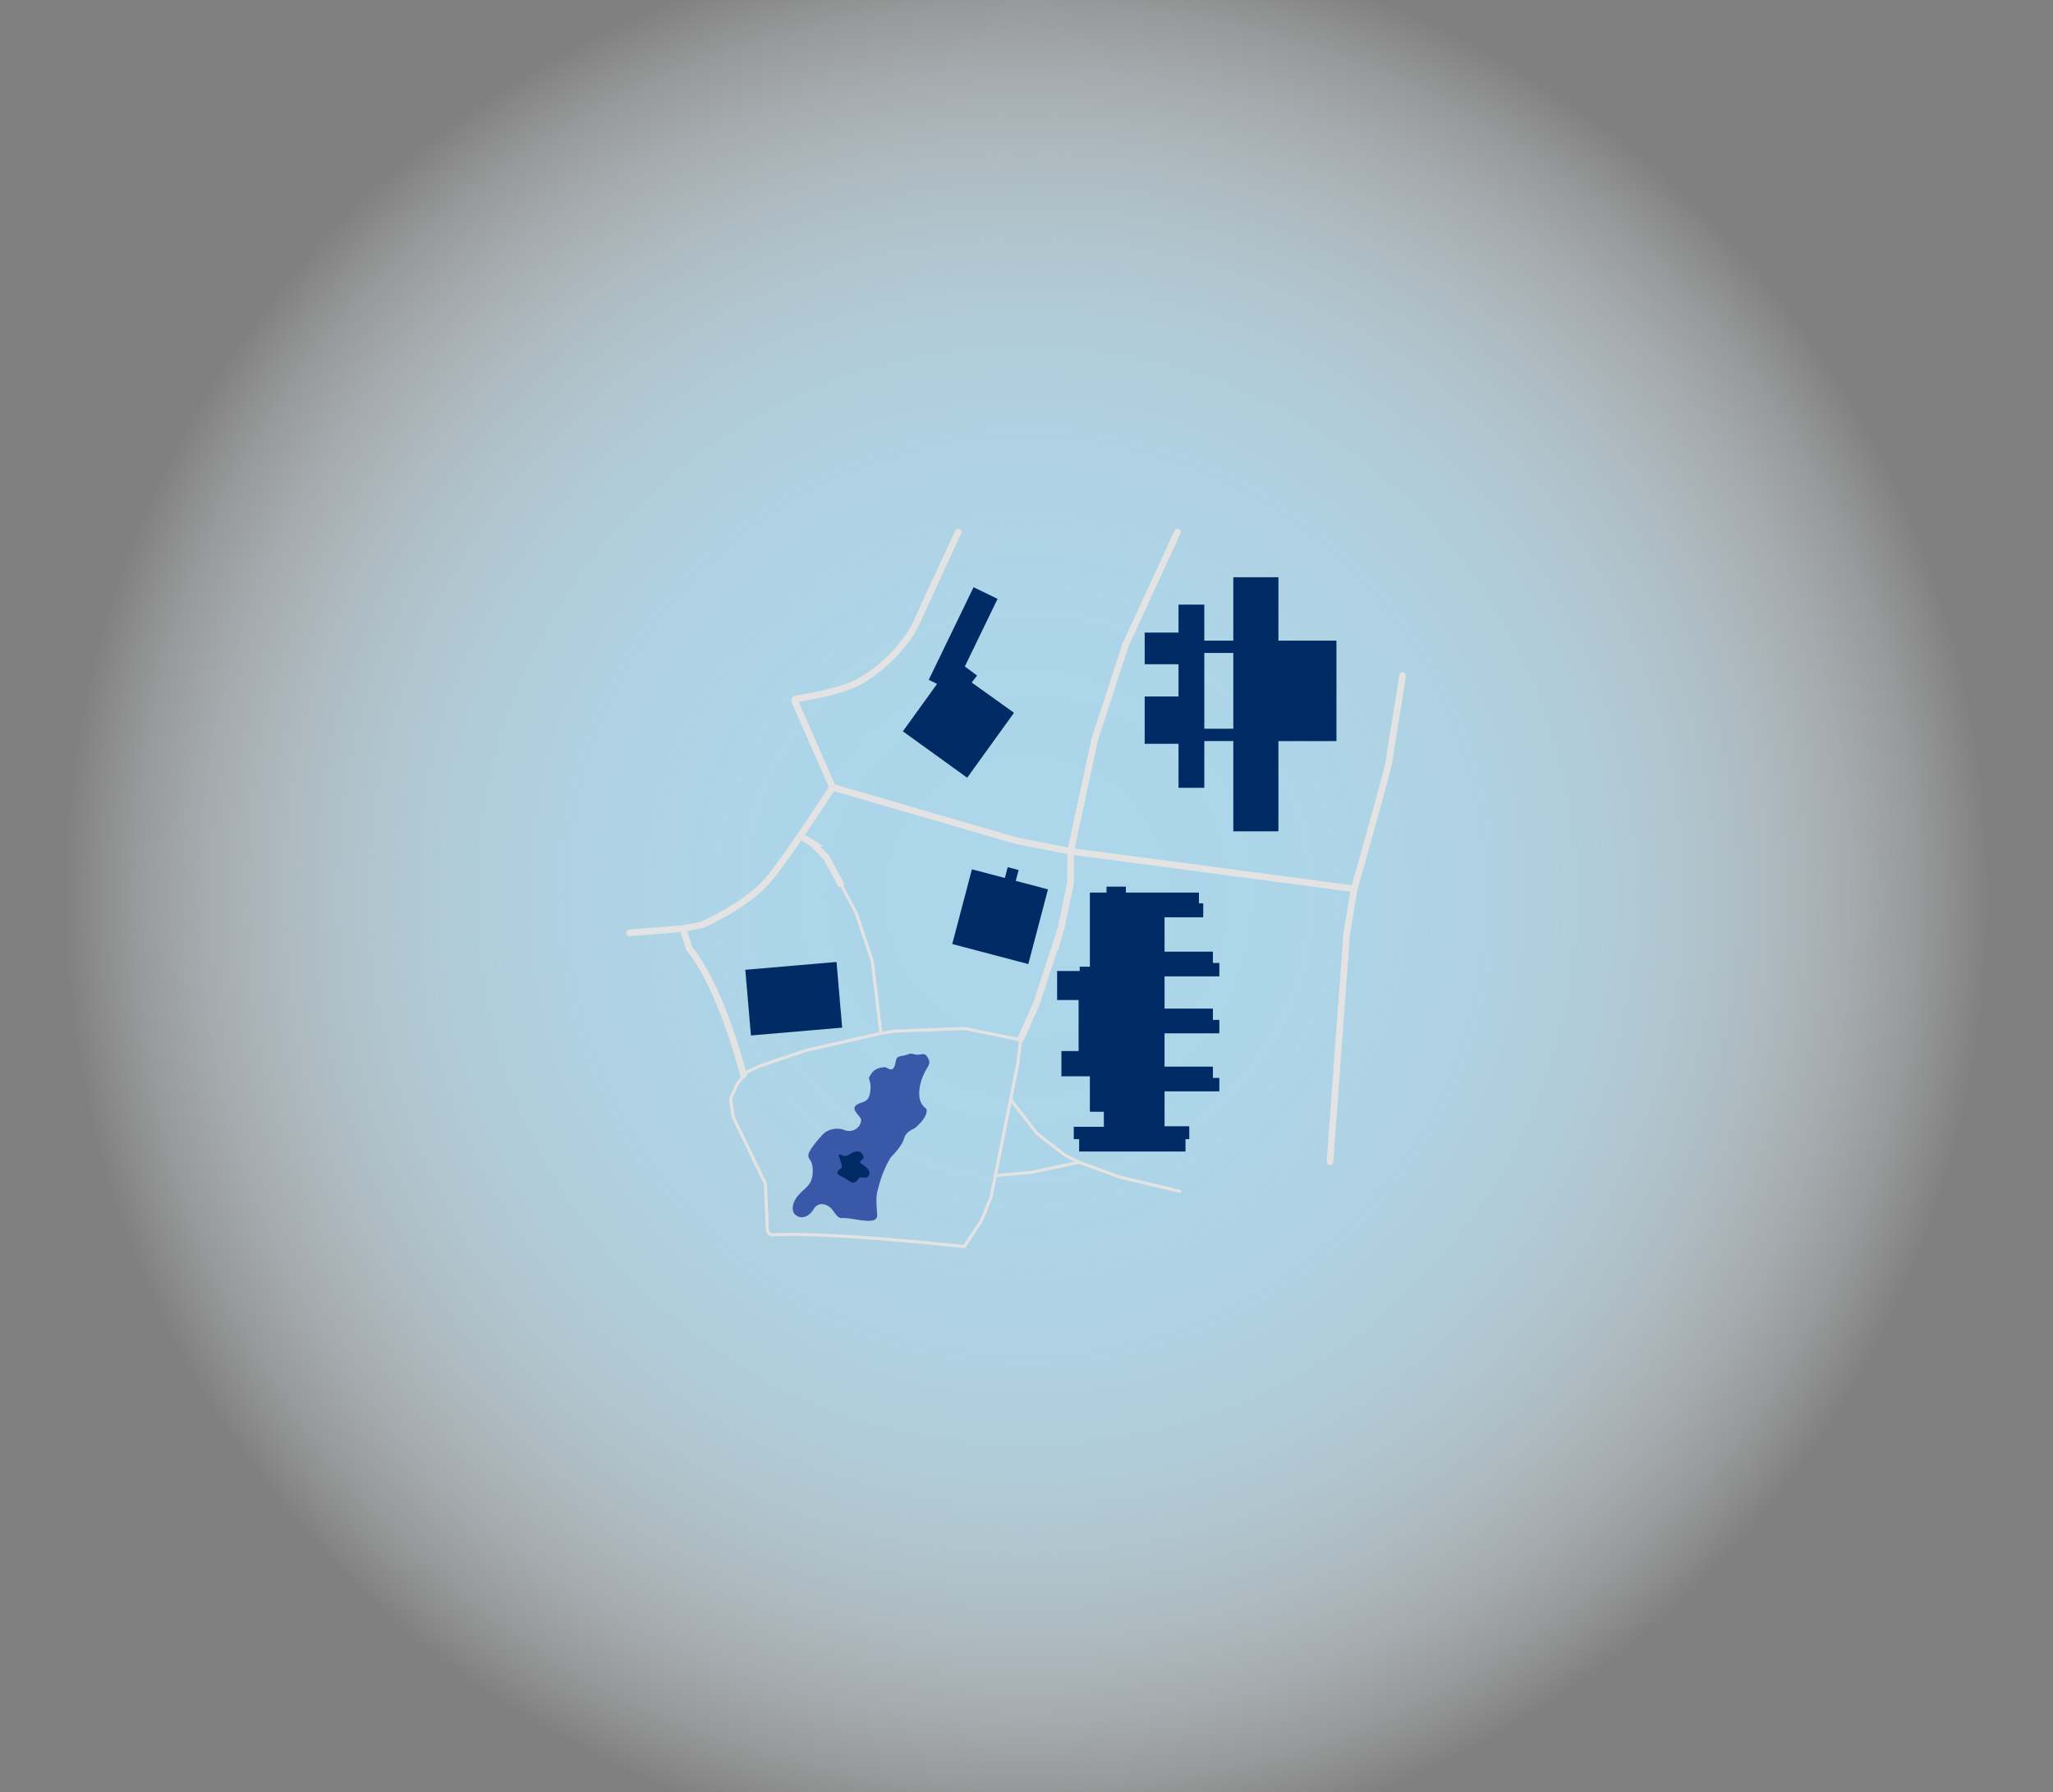 <svg xmlns="http://www.w3.org/2000/svg" xmlns:xlink="http://www.w3.org/1999/xlink" viewBox="0 0 4639 4049.222">
  <rect x="0" y="0" width="4639" height="4049.222" fill="#808080" stroke="none"/>
  <defs>
    <style>
      .cls-1 {
        fill: url(#radial-gradient);
      }

      .cls-2 {
        fill: #3959a8;
      }

      .cls-3 {
        fill: #002b64;
      }

      .cls-4, .cls-5 {
        fill: none;
        stroke: #e3e3e3;
        stroke-linecap: round;
        stroke-miterlimit: 10;
      }

      .cls-4 {
        stroke-width: 7px;
      }

      .cls-5 {
        stroke-width: 15px;
      }
    </style>
    <radialGradient id="radial-gradient" cx="2319.5" cy="2024.611" r="2177.054" gradientUnits="userSpaceOnUse">
      <stop offset="0" stop-color="#acd6ea"/>
      <stop offset="0.233" stop-color="#add6ea" stop-opacity="0.989"/>
      <stop offset="0.373" stop-color="#b0d8eb" stop-opacity="0.953"/>
      <stop offset="0.488" stop-color="#b5daec" stop-opacity="0.892"/>
      <stop offset="0.59" stop-color="#bcdeee" stop-opacity="0.805"/>
      <stop offset="0.684" stop-color="#c5e3f0" stop-opacity="0.693"/>
      <stop offset="0.771" stop-color="#d1e8f3" stop-opacity="0.555"/>
      <stop offset="0.853" stop-color="#dfeff7" stop-opacity="0.39"/>
      <stop offset="0.929" stop-color="#eef7fb" stop-opacity="0.205"/>
      <stop offset="1" stop-color="#fff" stop-opacity="0"/>
    </radialGradient>
  </defs>
  <g id="BG">
    <rect id="BG-2" data-name="BG" class="cls-1" width="4639" height="4049.222"/>
  </g>
  <g id="sjosjo">
    <path id="SjönSjön" class="cls-2" d="M202.143,1707.956c-3.641-3.641-8.973-20.007,7.283-40.055,16.361-20.177,32.772-23.062,33.986-53.407s-10.924-26.7-9.71-40.055,35.2-48.551,35.2-48.551a47.906,47.906,0,0,1,46.124-7.283c26.7,9.71,42.482-16.993,36.413-26.7s-21.848-21.849-8.5-30.345,26.7-3.641,30.344-29.131-6.068-27.917-1.213-35.2,9.71-19.42,35.2-20.634c3.641,0,14.887,12.34,20.634-1.214,5.725-13.5,0-21.848,16.993-24.276s15.779-7.283,27.917-3.641,21.848-4.855,27.917,3.641,8.5,14.566,3.642,23.062-16.322,26.913-19.421,49.765c-2.868,21.15,1.419,37.359,14.566,46.124,1.213,1.214,7.54,15.01-23.062,42.483-6.069,4.855-22.024,8.612-26.7,25.49-4.659,16.8-25.489,37.627-27.917,40.055s-20.714,29.25-32.772,81.323c-2.428,14.566-1.825,21.363,0,50.98,1.644,26.68-55.835,4.855-80.11,7.282-7.283,0-12.373-6.449-20.635-18.206-8.937-12.718-31.224-21.192-42.482-2.428C234.916,1715.239,215.5,1722.522,202.143,1707.956Z" transform="translate(1593 1034.611)"/>
  </g>
  <g id="core">
    <polygon id="Kårhuset" class="cls-3" points="2195.694 1542.13 2207.831 1526.351 2180.141 1505.884 2254.115 1353.055 2199.879 1326.802 2098.59 1536.061 2117.458 1545.194 2040.144 1652.4 2185.465 1757.202 2291.25 1610.519 2195.694 1542.13"/>
  </g>
  <g id="Ehus">
    <polygon id="E-Huset" class="cls-3" points="2755.25 2206.072 2755.25 2175.728 2740.685 2175.728 2740.685 2150.238 2631.444 2150.238 2631.444 2072.556 2718.836 2072.556 2718.836 2040.997 2709.126 2040.997 2709.126 2016.721 2631.444 2016.721 2544.051 2016.721 2544.051 2003.37 2500.355 2003.37 2500.355 2016.721 2462.727 2016.721 2462.727 2184.224 2439.665 2184.224 2439.665 2193.935 2388.686 2193.935 2388.686 2259.479 2437.238 2259.479 2437.238 2374.789 2398.396 2374.789 2398.396 2431.837 2462.727 2431.837 2462.727 2511.947 2494.286 2511.947 2494.286 2545.933 2461.513 2545.933 2457.872 2545.933 2426.313 2545.933 2426.313 2573.85 2438.451 2573.85 2438.451 2601.768 2461.513 2601.768 2501.568 2601.768 2596.244 2601.768 2631.444 2601.768 2678.781 2601.768 2678.781 2573.85 2687.278 2573.85 2687.278 2544.719 2631.444 2544.719 2631.444 2465.823 2755.25 2465.823 2755.25 2435.478 2740.685 2435.478 2740.685 2409.989 2631.444 2409.989 2631.444 2334.734 2755.25 2334.734 2755.25 2304.389 2740.685 2304.389 2740.685 2278.9 2631.444 2278.9 2631.444 2206.072 2755.25 2206.072"/>
  </g>
  <g id="Vhus">
    <path id="V-Huset" class="cls-3" d="M1295.767,412.843V269.616H1193.809V412.843h-65.545V331.52H1070v63.117H993.534V466.25H1070v72.827H993.534V645.891H1070v99.531h58.262v-105.6h65.545V843.738h101.958V639.822h131.089V412.843ZM1193.809,611.905h-65.545V440.761h65.545Z" transform="translate(1593 1034.611)"/>
  </g>
  <g id="Annex">
    <rect id="Annexet" class="cls-3" x="97.071" y="1147.457" width="206.888" height="148.938" transform="translate(1489.118 1056.265) rotate(-4.912)"/>
  </g>
  <g id="IslandIsland">
    <path id="ÖnÖn" class="cls-3" d="M302.888,1574.439c7.282-2.427,9.71,8.5,24.276-1.214,15.382-10.255,27.917-8.5,31.558,7.283,1.214,3.642-14.912,9.312-4.855,14.566,0,0,30.345,16.993,12.138,30.344-1.214,1.214-12.138,0-15.78,0-2.427,0-9.438,19.775-24.275,8.5-15.279-11.613-27.917-12.138-26.7-19.421s9.108-7.32,9.711-12.138C310.17,1592.646,299.246,1575.653,302.888,1574.439Z" transform="translate(1593 1034.611)"/>
  </g>
  <g id="StudieC">
    <polygon id="StudieC-2" data-name="StudieC" class="cls-3" points="2295.241 1990.25 2301.693 1965.77 2277.045 1959.274 2270.593 1983.754 2196.187 1964.144 2151.696 2132.962 2323.56 2178.256 2368.052 2009.439 2295.241 1990.25"/>
  </g>
  <g id="BikeRoads">
    <g id="Cykel_Gångstig" data-name="Cykel&amp;Gångstig">
      <path class="cls-4" d="M306.529,962.69l34.954,65.086a6.117,6.117,0,0,1,.411.952l36.053,108.161a6.091,6.091,0,0,1,.269,1.2l19.347,162.034,29.983-4.8a5.922,5.922,0,0,1,.728-.072l157.917-6.027a6.046,6.046,0,0,1,1.433.115l119.455,24.133" transform="translate(1593 1034.611)"/>
      <path class="cls-4" d="M713.148,1315.9l-6.039,51.939c-.02.169-.047.338-.081.505l-16.942,83.5L646.5,1669.759a6.088,6.088,0,0,1-.334,1.107l-21.4,52.307a6.067,6.067,0,0,1-.567,1.068L585.7,1782s-308.156-33.988-431.926-26.44a12.124,12.124,0,0,1-12.844-11.609l-4.259-102.2a8.491,8.491,0,0,0-.841-3.347l-71.492-147.75a8.485,8.485,0,0,1-.757-2.464l-5.519-37.528a8.487,8.487,0,0,1,.653-4.711l14.407-32.139a6.063,6.063,0,0,1,.93-1.467L94.5,1388.488a6.075,6.075,0,0,1,1.99-1.525l26.43-12.64a5.885,5.885,0,0,1,.679-.276l103.749-34.985c.192-.065.388-.12.586-.166l169.633-38.773" transform="translate(1593 1034.611)"/>
      <path class="cls-4" d="M1072.43,1656.977,939.258,1625.5a5.934,5.934,0,0,1-.678-.2l-93.129-33.865-108.875,22.985a5.914,5.914,0,0,1-.738.109l-79.644,6.784" transform="translate(1593 1034.611)"/>
      <path class="cls-4" d="M690.575,1449.439l58.511,75.832a6.042,6.042,0,0,0,1.092,1.093l63.246,48.926a5.988,5.988,0,0,0,1,.628l31.028,15.514" transform="translate(1593 1034.611)"/>
    </g>
  </g>
  <g id="Roads">
    <g id="Vägar">
      <path class="cls-5" d="M1576.152,491.74c-1.214,18.207-27.917,168.716-29.131,186.923s-80.11,294.951-80.11,294.951L824.817,888.649,705.866,865.587,288.322,744.208,202.851,549.523a3.64,3.64,0,0,1,2.789-5.064C224.6,541.6,296.391,529.832,339.3,509.947c49.766-23.062,115.31-84.966,139.586-139.586s93.462-202.7,93.462-202.7" transform="translate(1593 1034.611)"/>
      <polyline class="cls-5" points="3005.291 2624.83 3042.918 2110.183 3059.911 2008.225"/>
      <path class="cls-5" d="M-170.49,1073.145l121.379-9.711,41.831-8.366a6.054,6.054,0,0,0,1.268-.4c8.585-3.812,104.747-47.323,151.107-104.114,48.552-59.476,143.227-206.344,143.227-206.344" transform="translate(1593 1034.611)"/>
      <path class="cls-5" d="M215.315,853.932l26.274,16.135a6.083,6.083,0,0,1,1.115.881l30.426,30.425a6.044,6.044,0,0,1,1.048,1.408l32.351,59.909" transform="translate(1593 1034.611)"/>
      <path class="cls-5" d="M713.148,1313.475l35.074-78.613a6.045,6.045,0,0,0,.223-.578l55.632-169.315a6.129,6.129,0,0,0,.175-.651L825.9,960.869a6.092,6.092,0,0,0,.128-1.227l.2-70.806,54.356-252.35a5.941,5.941,0,0,1,.163-.6L949.728,424.1a6.144,6.144,0,0,1,.256-.656l117.591-255.789" transform="translate(1593 1034.611)"/>
      <path class="cls-5" d="M-49.73,1063.484l13.577,43.6a5.994,5.994,0,0,0,1.22,2.184c7.67,8.742,67.364,81.446,121.766,284.322" transform="translate(1593 1034.611)"/>
    </g>
  </g>
</svg>
